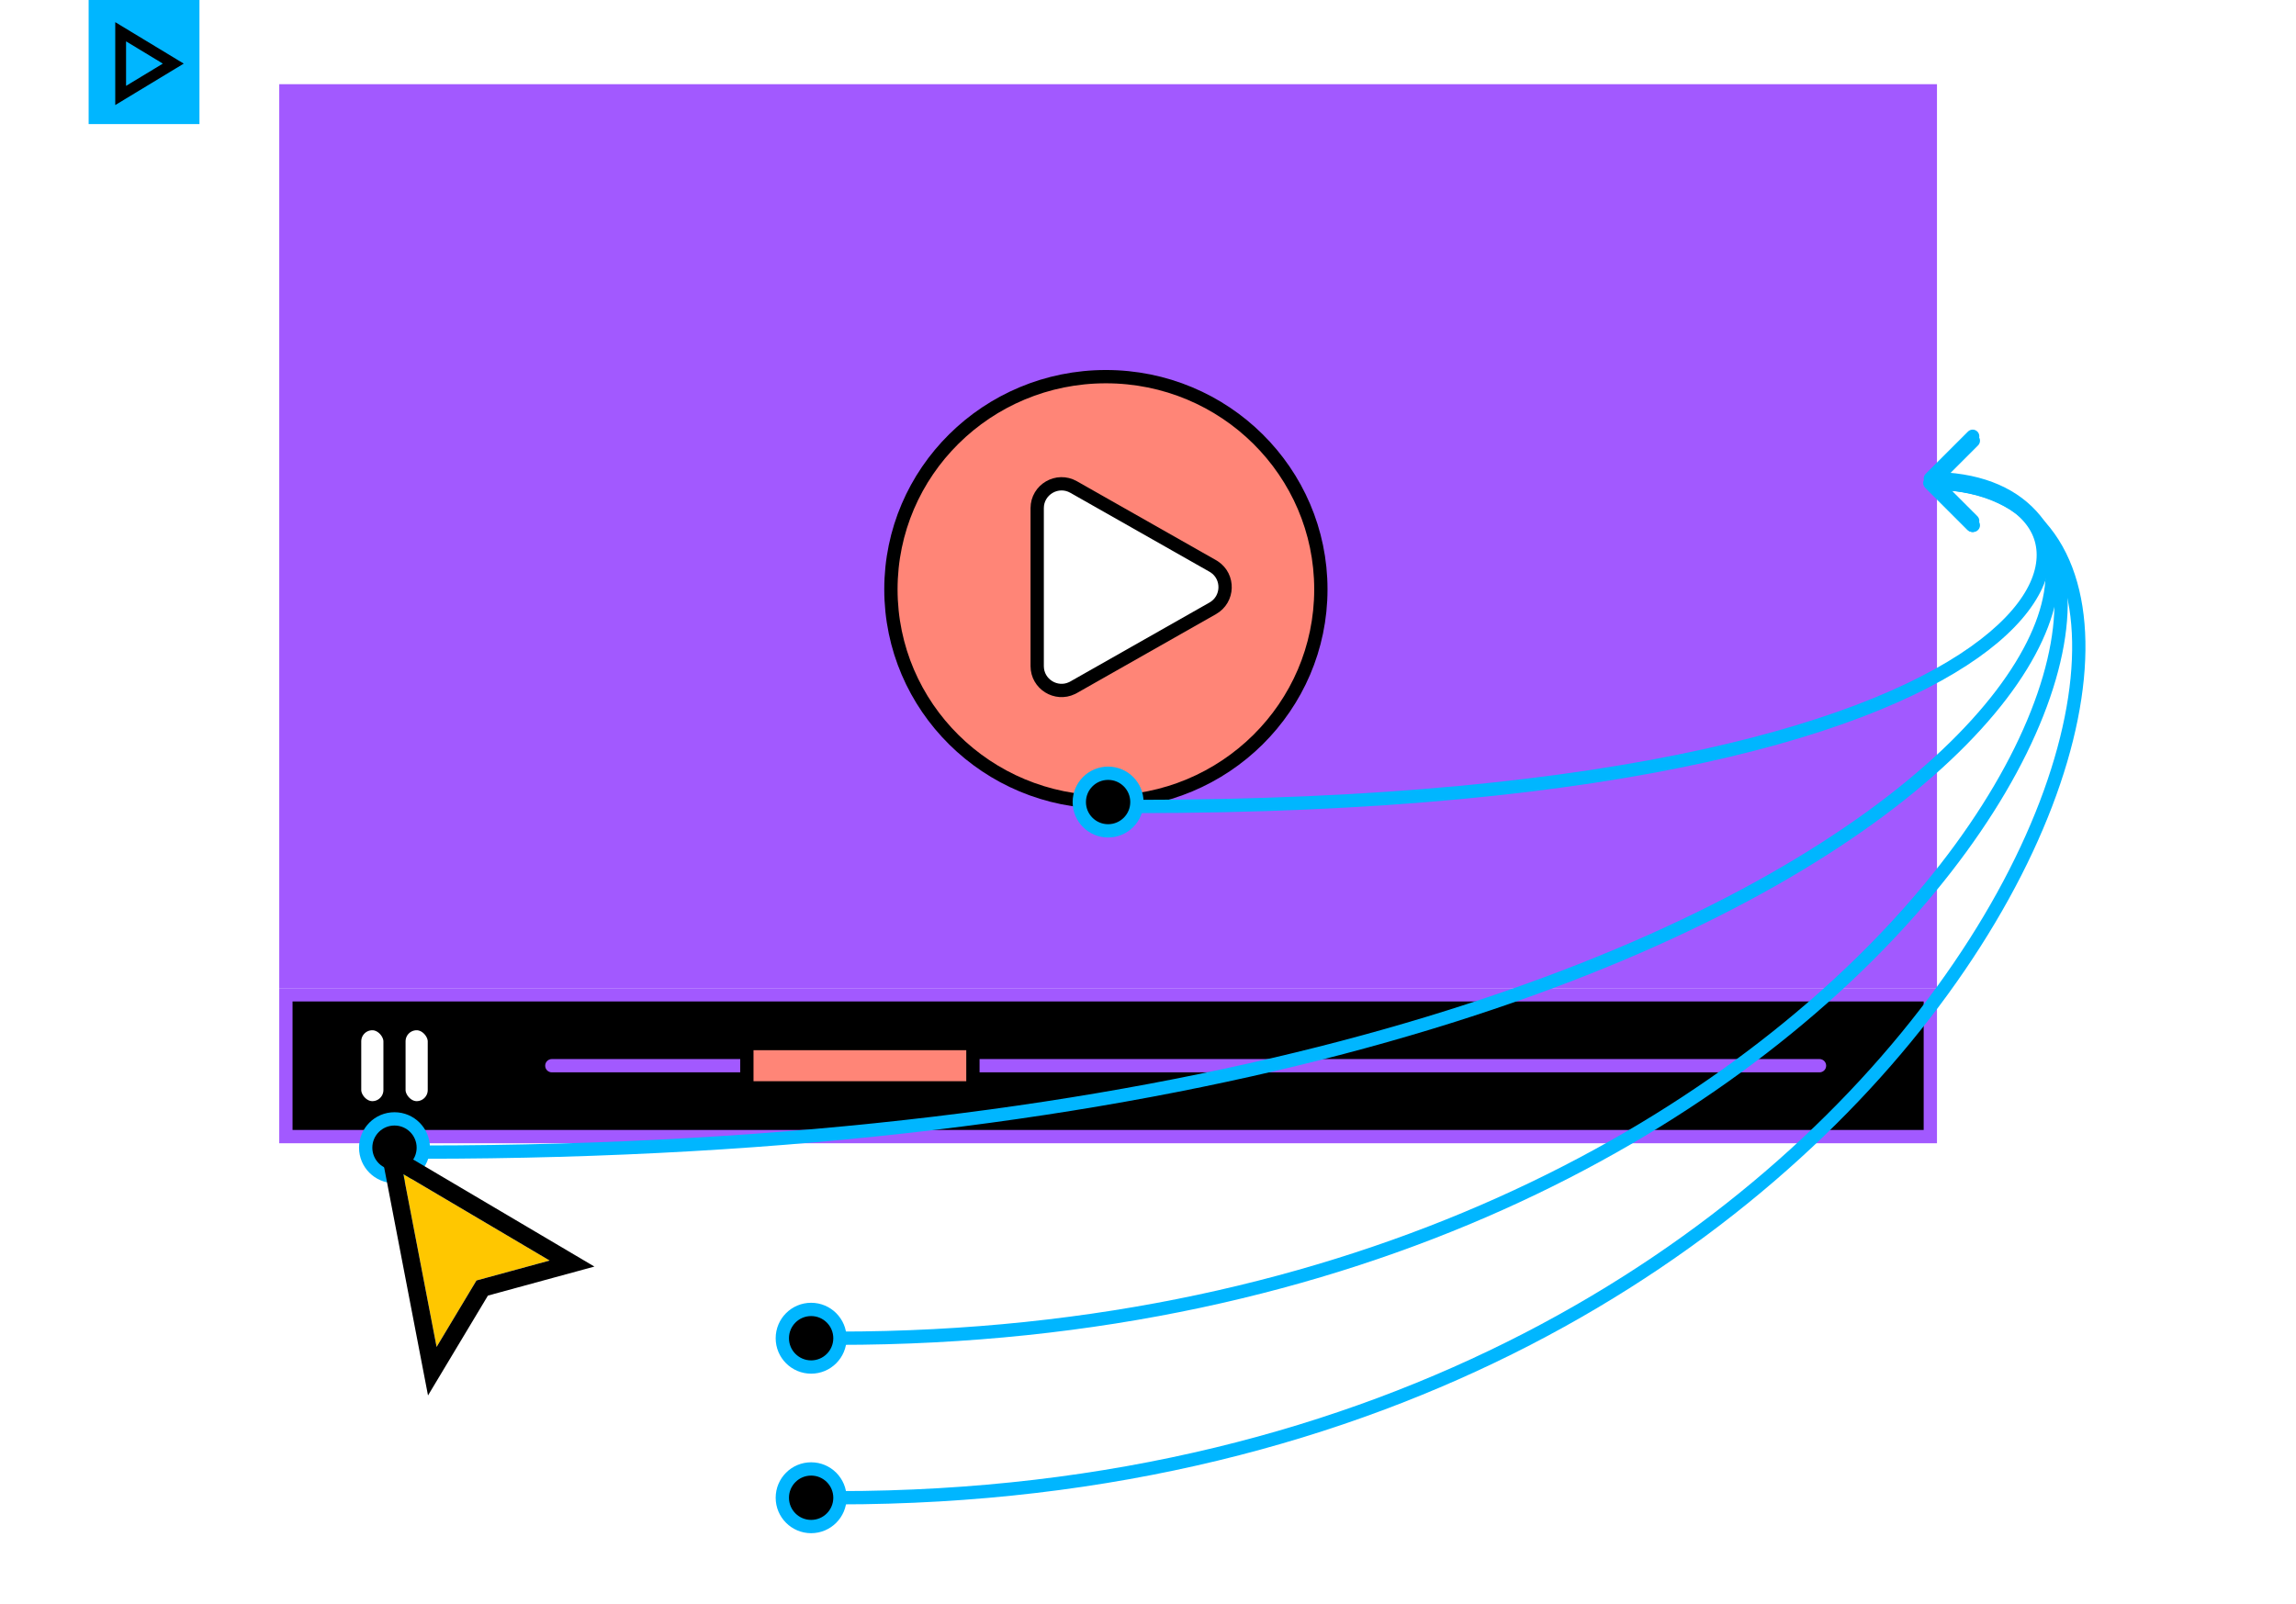 <svg width="518" height="362" viewBox="0 0 518 362" fill="none" xmlns="http://www.w3.org/2000/svg">
<rect x="46.5" y="1.5" width="407" height="359" stroke="white" stroke-width="3" stroke-linejoin="round"/>
<rect x="63" y="19" width="374" height="204" fill="#A259FF"/>
<rect x="64.5" y="224.5" width="371" height="32" fill="black" stroke="#A259FF" stroke-width="3"/>
<ellipse cx="249.5" cy="133" rx="48.5" ry="48" fill="#FF8577" stroke="black" stroke-width="3"/>
<path d="M273.946 127.923C277.32 130.155 277.207 135.242 273.608 137.283L242.214 155.097L241.868 155.278C238.268 157.01 234 154.397 234 150.313L234 114.687C234 110.471 238.547 107.823 242.214 109.903L273.608 127.717L273.946 127.923Z" fill="white" stroke="black" stroke-width="3"/>
<path d="M123 240.5C123 239.672 123.672 239 124.5 239H171V242H124.5C123.672 242 123 241.328 123 240.5Z" fill="#A259FF"/>
<path d="M218 239H410.5C411.328 239 412 239.672 412 240.5C412 241.328 411.328 242 410.5 242H218V239Z" fill="#A259FF"/>
<rect x="168.5" y="235.5" width="51" height="10" fill="#FF8577" stroke="black" stroke-width="3"/>
<path d="M192 288.268C193.333 289.038 193.333 290.962 192 291.732L183 296.928C181.667 297.698 180 296.736 180 295.196L180 284.804C180 283.264 181.667 282.302 183 283.072L192 288.268Z" fill="white"/>
<path d="M182 288.268C183.333 289.038 183.333 290.962 182 291.732L173 296.928C171.667 297.698 170 296.736 170 295.196L170 284.804C170 283.264 171.667 282.302 173 283.072L182 288.268Z" fill="white"/>
<rect x="191" y="282" width="5" height="16" rx="2" fill="white"/>
<path d="M173.187 325.247C171.805 326.007 171.805 327.993 173.187 328.753L182.786 334.031C184.119 334.764 185.75 333.799 185.75 332.278L185.75 321.722C185.75 320.201 184.119 319.236 182.786 319.969L173.187 325.247Z" fill="white"/>
<path d="M184 325.268C182.667 326.038 182.667 327.962 184 328.732L193 333.928C194.333 334.698 196 333.736 196 332.196L196 321.804C196 320.264 194.333 319.302 193 320.072L184 325.268Z" fill="white"/>
<rect width="4" height="17" rx="2" transform="matrix(-1 0 0 1 174 318)" fill="white"/>
<path d="M434.447 106.939C433.861 107.525 433.861 108.475 434.447 109.061L443.993 118.607C444.579 119.192 445.529 119.192 446.115 118.607C446.7 118.021 446.7 117.071 446.115 116.485L437.629 108L446.115 99.515C446.7 98.929 446.7 97.979 446.115 97.393C445.529 96.808 444.579 96.808 443.993 97.393L434.447 106.939ZM189 303.5C307.04 303.5 389.749 254.821 432.596 205.989C453.983 181.615 465.566 157.05 466.446 138.383C466.887 129.023 464.637 121.005 459.403 115.32C454.159 109.624 446.133 106.5 435.508 106.5V109.5C445.55 109.5 452.673 112.439 457.196 117.352C461.729 122.276 463.865 129.415 463.449 138.242C462.615 155.95 451.51 179.885 430.341 204.011C388.075 252.179 306.195 300.5 189 300.5V303.5Z" fill="#00B6FF"/>
<path d="M434.42 107.939C433.834 108.525 433.834 109.475 434.42 110.061L443.966 119.607C444.551 120.192 445.501 120.192 446.087 119.607C446.673 119.021 446.673 118.071 446.087 117.485L437.602 109L446.087 100.515C446.673 99.929 446.673 98.979 446.087 98.393C445.501 97.808 444.551 97.808 443.966 98.393L434.42 107.939ZM189 339.5C313.484 339.5 397.565 282.011 439.469 224.382C460.394 195.605 470.891 166.664 470.489 144.754C470.288 133.785 467.348 124.451 461.462 117.842C455.55 111.203 446.831 107.5 435.48 107.5V110.5C446.143 110.5 453.982 113.953 459.222 119.837C464.489 125.752 467.297 134.309 467.489 144.809C467.875 165.836 457.746 194.145 437.042 222.618C395.689 279.489 312.501 336.5 189 336.5V339.5Z" fill="#00B6FF"/>
<circle cx="183" cy="302" r="6.5" fill="black" stroke="#00B6FF" stroke-width="3"/>
<circle cx="183" cy="338" r="6.5" fill="black" stroke="#00B6FF" stroke-width="3"/>
<path d="M434.335 107.939C433.749 108.525 433.749 109.475 434.335 110.061L443.881 119.607C444.467 120.192 445.416 120.192 446.002 119.607C446.588 119.021 446.588 118.071 446.002 117.485L437.517 109L446.002 100.515C446.588 99.929 446.588 98.979 446.002 98.393C445.416 97.808 444.467 97.808 443.881 98.393L434.335 107.939ZM256 183.5C311.29 183.5 353.425 178.932 384.732 172.059C416.016 165.191 436.585 156.002 448.655 146.688C460.645 137.435 464.673 127.648 461.432 119.832C458.242 112.14 448.429 107.5 435.396 107.5V110.5C447.99 110.5 456.174 114.985 458.66 120.981C461.095 126.852 458.481 135.315 446.822 144.312C435.243 153.248 415.155 162.309 384.089 169.129C353.046 175.943 311.136 180.5 256 180.5V183.5Z" fill="#00B6FF"/>
<circle cx="250" cy="181" r="6.5" fill="black" stroke="#00B6FF" stroke-width="3"/>
<path d="M434.599 107.939C434.014 108.525 434.014 109.475 434.599 110.061L444.145 119.607C444.731 120.192 445.681 120.192 446.267 119.607C446.852 119.021 446.852 118.071 446.267 117.485L437.781 109L446.267 100.515C446.852 99.929 446.852 98.979 446.267 98.393C445.681 97.808 444.731 97.808 444.145 98.393L434.599 107.939ZM95 261.5C265.517 261.5 370.271 223.714 422.816 185.715C449.019 166.767 462.501 147.567 464.294 132.774C465.2 125.295 463.111 118.881 458.093 114.372C453.126 109.909 445.496 107.5 435.66 107.5V110.5C445.064 110.5 451.864 112.809 456.088 116.604C460.261 120.353 462.125 125.736 461.315 132.413C459.677 145.933 447.058 164.483 421.058 183.285C369.199 220.786 265.143 258.5 95 258.5V261.5Z" fill="#00B6FF"/>
<rect x="90" y="231" width="8" height="19" rx="4" fill="white" stroke="black" stroke-width="3"/>
<rect x="80" y="231" width="8" height="19" rx="4" fill="white" stroke="black" stroke-width="3"/>
<circle cx="89" cy="259" r="6.5" fill="black" stroke="#00B6FF" stroke-width="3"/>
<g filter="url(#filter0_d_5_163)">
<path d="M98.5 300L91 261L124 280.5L107.5 285L98.5 300Z" fill="#FFC700"/>
<path d="M92.01 259.292L125.01 278.792L129.051 281.18L124.522 282.414L108.79 286.704L100.201 301.021L97.531 305.472L96.552 300.375L89.052 261.375L88.22 257.053L92.01 259.292Z" stroke="black" stroke-width="3.969" stroke-linecap="square"/>
</g>
<rect width="25" height="28" transform="translate(20)" fill="#00B6FF"/>
<path d="M27.221 21.544L27.221 7.165L39.098 14.354L27.221 21.544Z" stroke="black" stroke-width="2.44"/>
<defs>
<filter id="filter0_d_5_163" x="73.534" y="245.167" width="72.473" height="81.65" filterUnits="userSpaceOnUse" color-interpolation-filters="sRGB">
<feFlood flood-opacity="0" result="BackgroundImageFix"/>
<feColorMatrix in="SourceAlpha" type="matrix" values="0 0 0 0 0 0 0 0 0 0 0 0 0 0 0 0 0 0 127 0" result="hardAlpha"/>
<feOffset dy="3.969"/>
<feGaussianBlur stdDeviation="5.953"/>
<feColorMatrix type="matrix" values="0 0 0 0 0 0 0 0 0 0 0 0 0 0 0 0 0 0 0.35 0"/>
<feBlend mode="normal" in2="BackgroundImageFix" result="effect1_dropShadow_5_163"/>
<feBlend mode="normal" in="SourceGraphic" in2="effect1_dropShadow_5_163" result="shape"/>
</filter>
</defs>
</svg>
